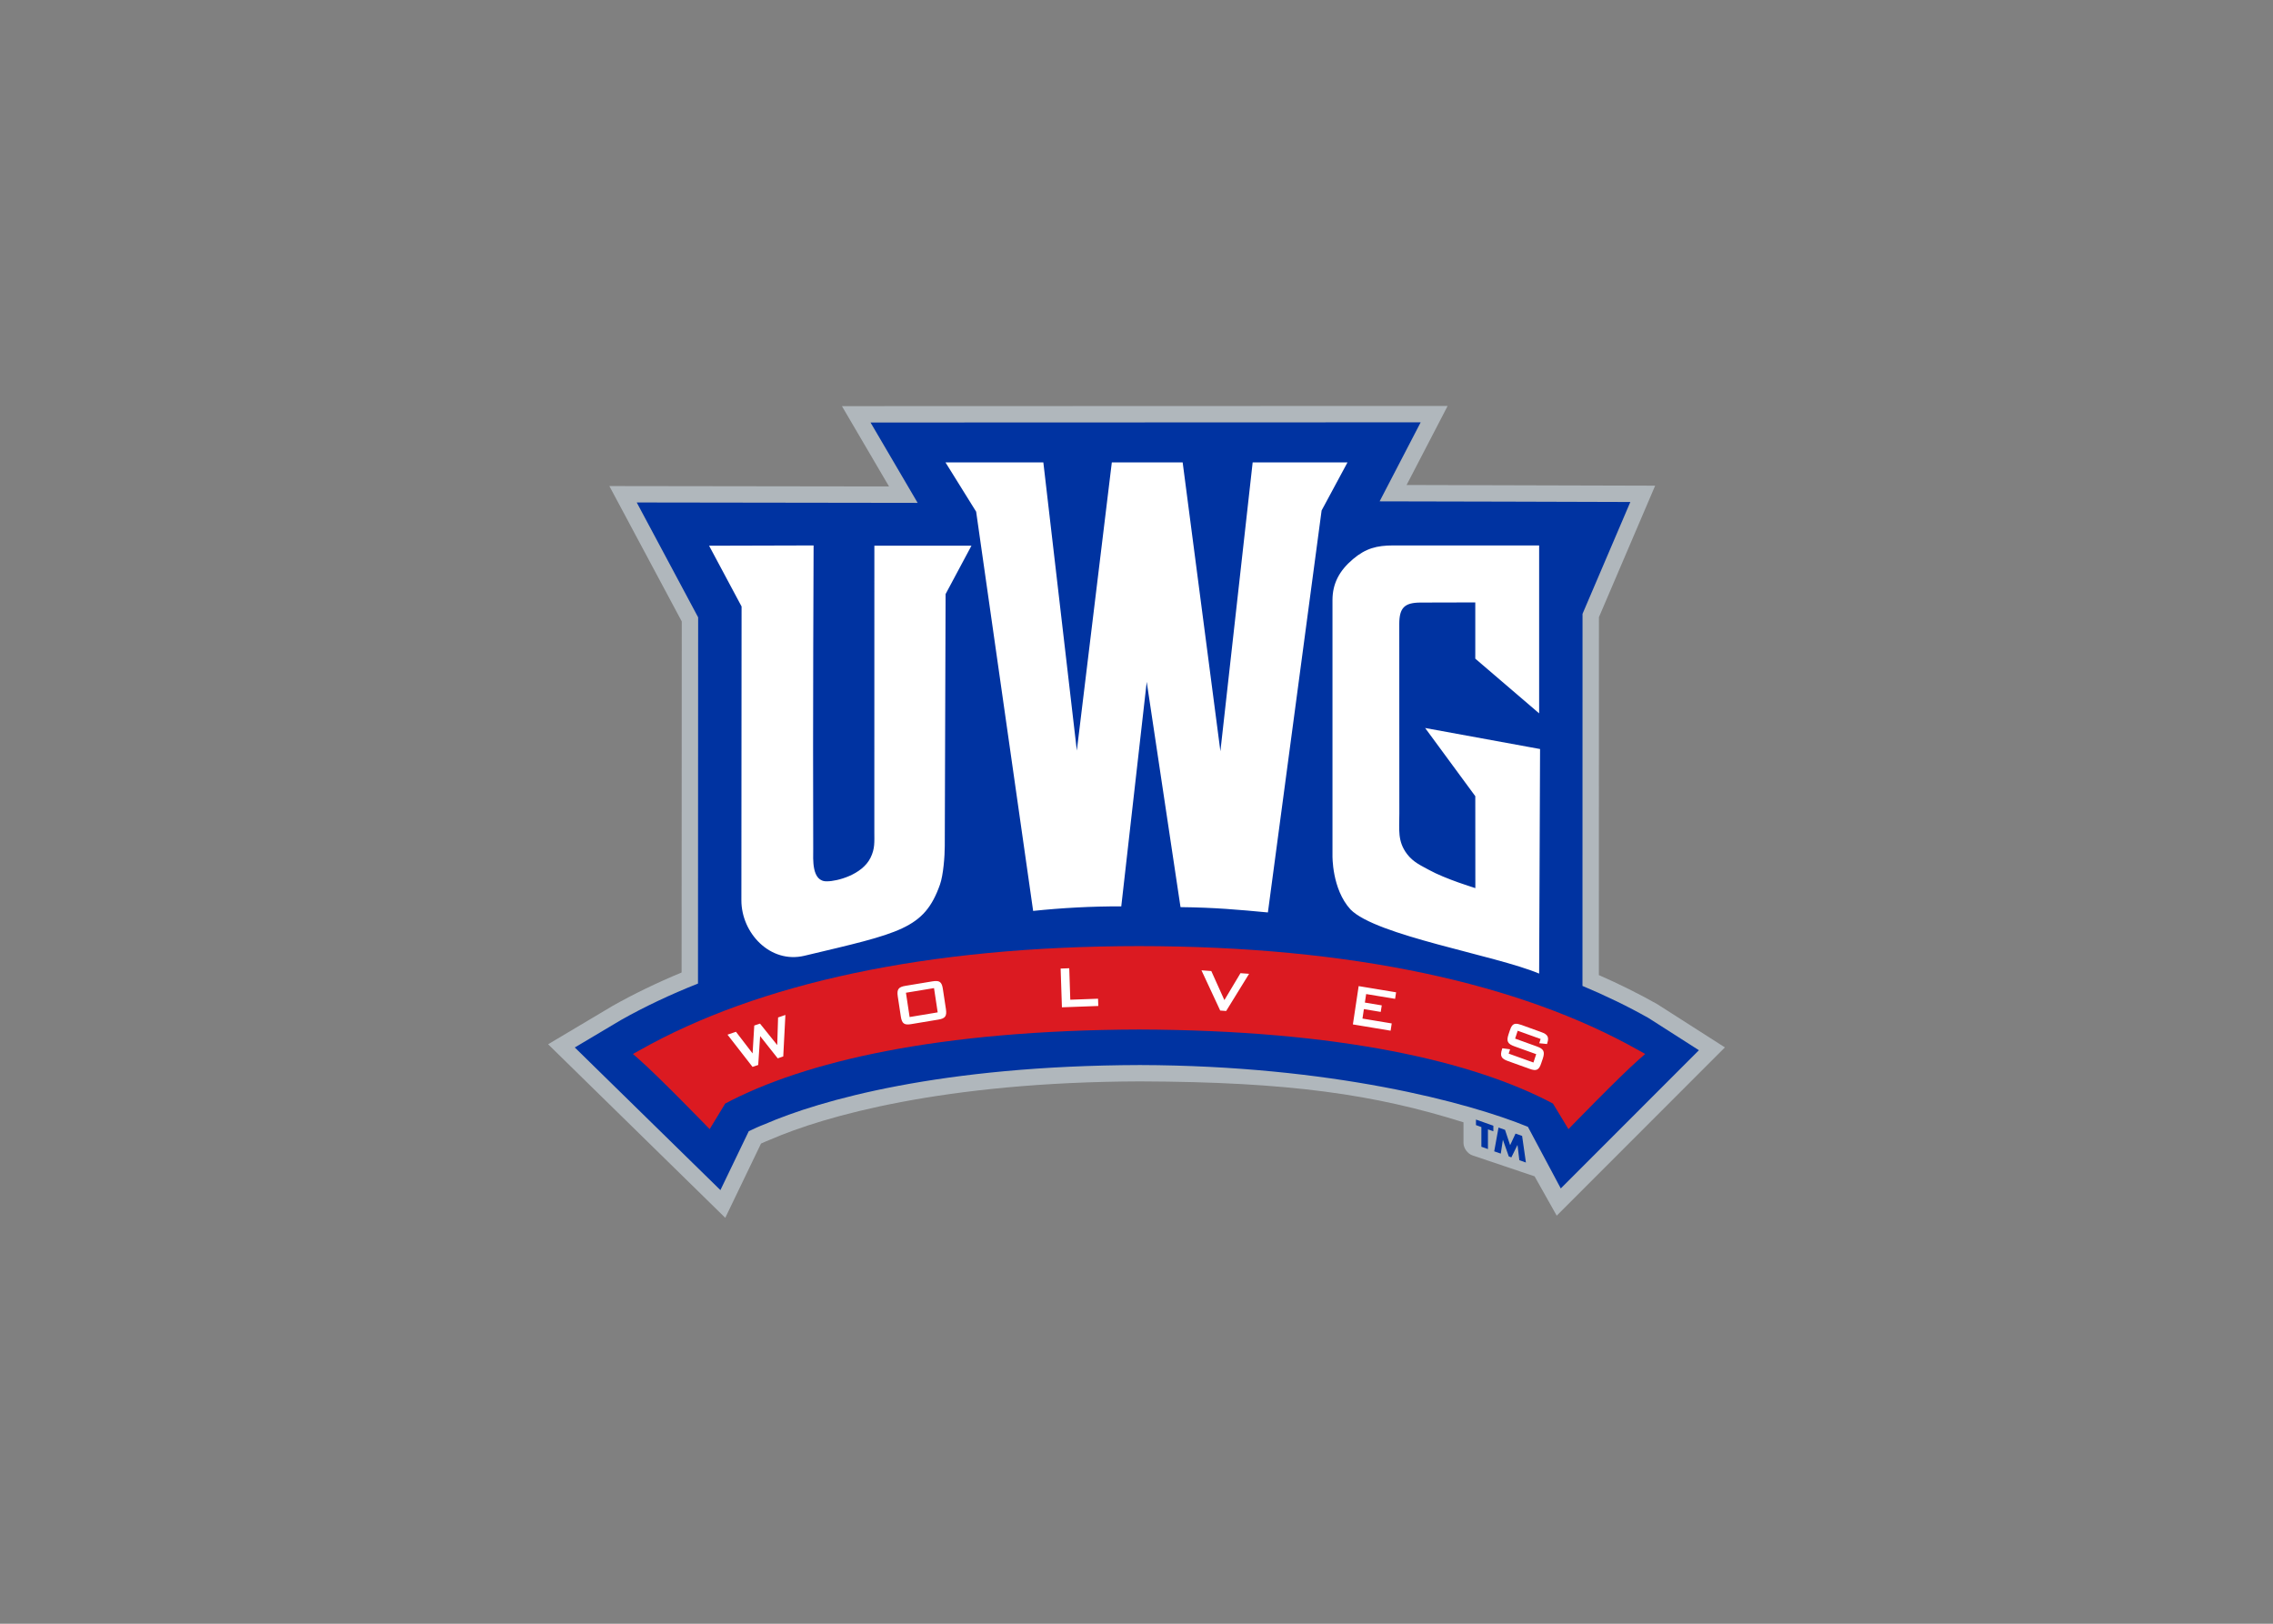 <svg clip-rule="evenodd" fill-rule="evenodd" stroke-linejoin="round" stroke-miterlimit="1.414" viewBox="0 0 560 400" xmlns="http://www.w3.org/2000/svg"><rect x="0" y="0" width="560" height="400" fill="#808080" stroke="none"/><g fill-rule="nonzero" transform="matrix(1.514 0 0 1.514 133.192 98.449)"><path d="m147.598 1.025-98.565.032 7.662 13.067-45.508-.063 11.783 22.03-.028 57.122c-3.993 1.656-7.763 3.477-11.23 5.433l-10.492 6.242 28.828 28.239 5.816-12.08c.532-.24 1.123-.5 1.593-.68 8.608-3.74 28.022-9.339 60.073-9.439 24.349.08 38.209 2.12 52.648 6.659v3.35c0 .85.66 1.77 1.48 2.04l10.09 3.4 3.6 6.4 27.37-27.379-11.05-7.062c-2.96-1.668-6.15-3.258-9.46-4.703l.01-58.234 9.15-21.4s-29.58-.089-40.449-.111z" fill="#b0b7bc"/><path d="m143.209 3.693-89.52.03 7.665 13.075-45.712-.065 9.994 18.692-.026 59.585c-4.505 1.788-8.71 3.772-12.56 5.948l-7.488 4.45 23.695 23.209 4.613-9.58c.736-.36 1.782-.839 2.592-1.139 9.004-3.92 28.727-9.54 61.067-9.63 31.13.09 53.47 6.1 63.13 10.05l5.35 10.029 22.479-22.489-8.2-5.24c-3.35-1.889-6.94-3.632-10.749-5.224l.01-60.541 7.779-18.198s-40.399-.124-40.799-.105zm8.999 113.448v.9l.88.32v3.2l1.07.38v-3.21l.88.32v-.91zm3.67 1.3-.7 3.87 1.07.37.34-2.24h.01l.95 2.7.42.15.99-2.01h.01l.3 2.47 1.07.38-.62-4.33-1.07-.38-.88 1.89-.83-2.5z" fill="#0033a1"/><path d="m97.386 88.914c-34.539.015-61.985 6.068-81.268 16.944l-1.096.61.946.83c3.29 2.88 11.541 11.4 11.541 11.4l2.525-4.16c12.868-6.84 34.633-11.94 67.352-12.05 32.723.11 54.482 5.21 67.352 12.05l2.52 4.16s8.25-8.52 11.54-11.4l.95-.83-1.09-.61c-19.29-10.876-46.729-16.929-81.272-16.944z" fill="#db1a21"/><path d="m65.887 10.215 4.988 8.019 9.273 64.957c4.699-.495 9.49-.753 14.341-.742l4.141-36.526 5.499 36.651c5.63.063 9.36.412 14.22.865l8.74-65.404 4.21-7.82h-15.43l-5.25 46.995-6.14-46.995h-11.529l-5.694 46.888-5.449-46.888zm-21.465 13.508-17.005.047 5.285 9.885-.031 47.806c-.004 5.33 4.688 10.352 10.261 9.025 15.578-3.708 19.489-4.344 22.052-11.571.554-1.56.784-4.655.784-6.299l.134-40.982 4.207-7.864h-15.797l-.005 46.565c0 1.657.112 2.717-.619 4.203-1.38 2.808-5.491 3.834-7.047 3.834-2.597.123-2.275-3.688-2.28-5.193-.075-21.09.061-49.456.061-49.456zm94.327 0c-2.69 0-4.49.482-6.55 2.224-2.22 1.878-3.34 3.973-3.34 6.677v41.543s-.12 5.442 2.92 8.772c4.15 4.283 23.519 7.429 30.709 10.448l.15-36.538-18.7-3.42 8.16 11.095.01 14.959s-4.9-1.493-7.55-2.966c-1.189-.664-2.539-1.218-3.579-2.598-1.56-2.078-1.24-3.951-1.24-6.551 0 0-.01-26.561-.01-30.848 0-2.662.85-3.503 3.51-3.503 2.339 0 8.859-.022 8.859-.022v9.15l10.39 8.901v-27.323zm-52.726 68.796-1.402.051.211 6.305 5.919-.217-.041-1.183-4.517.164zm21.516.336 3.05 6.547.97.071 3.73-6.049-1.4-.104-2.62 4.379-2.13-4.726zm-43.068 1.747c-.198-.016-.433.004-.713.05l-4.385.727c-1.119.185-1.431.547-1.254 1.719l.498 3.28c.178 1.17.579 1.42 1.699 1.23l4.385-.73c1.119-.18 1.432-.54 1.254-1.714l-.498-3.283c-.132-.879-.393-1.234-.986-1.279zm68.648.822-.94 6.234 6.14 1.02.18-1.18-4.76-.79.23-1.54 2.74.455.17-1.063-2.75-.457.21-1.386 4.71.779.16-1.062zm-69.101.324.597 3.949-4.568.761-.598-3.954zm-24.186 4.37-1.189.41-.139 4.49-2.804-3.49-.933.31-.272 4.54-2.705-3.52-1.379.47 4.074 5.24.924-.31.309-4.7 2.866 3.62.9-.31zm118.798 1.44c-.43.05-.68.38-.91 1.08l-.22.66c-.37 1.12-.12 1.53.95 1.92l3.56 1.28-.45 1.36-4.03-1.45.23-.7-1.26-.17-.05.16c-.37 1.12-.11 1.54.96 1.92l3.53 1.27c1.07.39 1.51.23 1.88-.89l.28-.82c.36-1.13.1-1.54-.97-1.93l-3.55-1.28.42-1.28 3.73 1.34-.22.69 1.26.13.04-.13c.34-1.03.04-1.45-.98-1.81l-3.23-1.17c-.41-.14-.72-.21-.97-.18z" fill="#fff"/></g></svg>